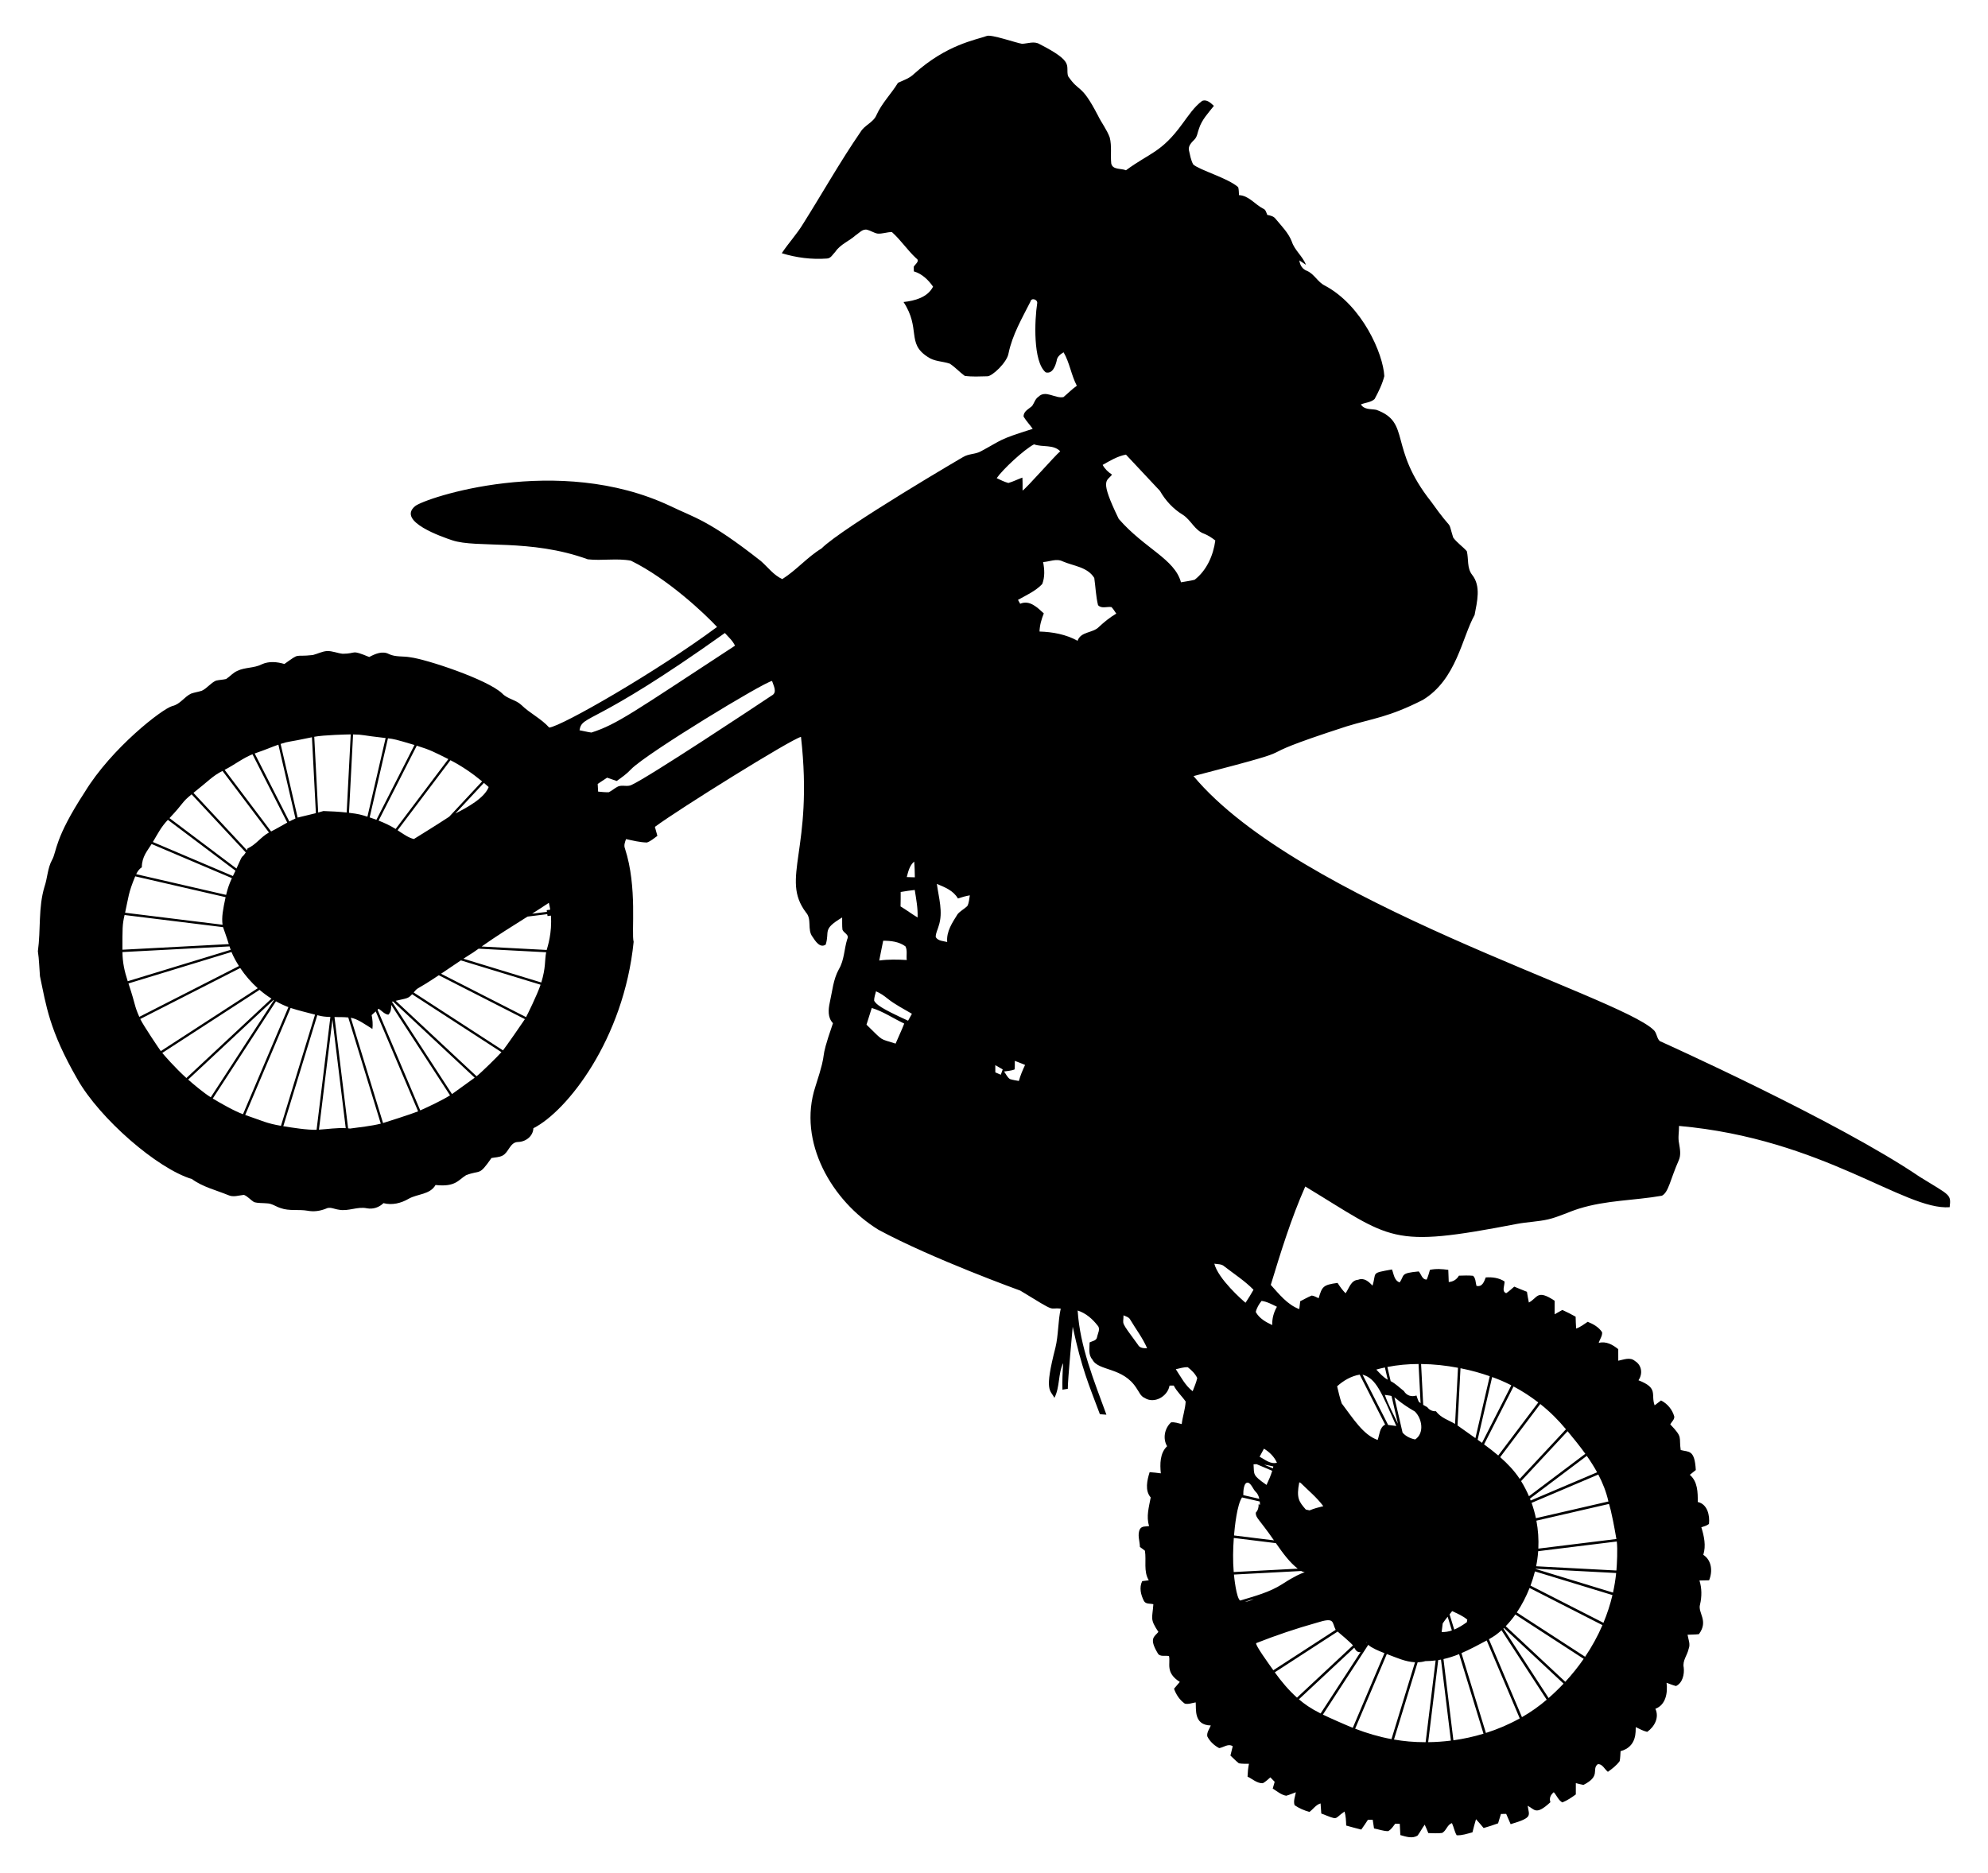 <?xml version="1.0" encoding="utf-8"?>

<!--
 | CC0 1.0 Universal (CC0 1.0) 
 | Public Domain Dedication
 |
 | @author GDJ
 |
 | @see https://openclipart.org/user-detail/GDJ
 | @see https://openclipart.org/detail/277537/motocross-silhouette-2
 | @see https://creativecommons.org/publicdomain/zero/1.0/legalcode
 |
 | ===========================================================================
 |
 | Creative Commons Legal Code
 |
 | CC0 1.0 Universal
 |
 |     CREATIVE COMMONS CORPORATION IS NOT A LAW FIRM AND DOES NOT PROVIDE
 |     LEGAL SERVICES. DISTRIBUTION OF THIS DOCUMENT DOES NOT CREATE AN
 |     ATTORNEY-CLIENT RELATIONSHIP. CREATIVE COMMONS PROVIDES THIS
 |     INFORMATION ON AN "AS-IS" BASIS. CREATIVE COMMONS MAKES NO WARRANTIES
 |     REGARDING THE USE OF THIS DOCUMENT OR THE INFORMATION OR WORKS
 |     PROVIDED HEREUNDER, AND DISCLAIMS LIABILITY FOR DAMAGES RESULTING FROM
 |     THE USE OF THIS DOCUMENT OR THE INFORMATION OR WORKS PROVIDED
 |     HEREUNDER.
 |
 | Statement of Purpose
 |
 | The laws of most jurisdictions throughout the world automatically confer
 | exclusive Copyright and Related Rights (defined below) upon the creator
 | and subsequent owner(s) (each and all, an "owner") of an original work of
 | authorship and/or a database (each, a "Work").
 |
 | Certain owners wish to permanently relinquish those rights to a Work for
 | the purpose of contributing to a commons of creative, cultural and
 | scientific works ("Commons") that the public can reliably and without fear
 | of later claims of infringement build upon, modify, incorporate in other
 | works, reuse and redistribute as freely as possible in any form whatsoever
 | and for any purposes, including without limitation commercial purposes.
 | These owners may contribute to the Commons to promote the ideal of a free
 | culture and the further production of creative, cultural and scientific
 | works, or to gain reputation or greater distribution for their Work in
 | part through the use and efforts of others.
 |
 | For these and/or other purposes and motivations, and without any
 | expectation of additional consideration or compensation, the person
 | associating CC0 with a Work (the "Affirmer"), to the extent that he or she
 | is an owner of Copyright and Related Rights in the Work, voluntarily
 | elects to apply CC0 to the Work and publicly distribute the Work under its
 | terms, with knowledge of his or her Copyright and Related Rights in the
 | Work and the meaning and intended legal effect of CC0 on those rights.
 |
 | 1. Copyright and Related Rights. A Work made available under CC0 may be
 | protected by copyright and related or neighboring rights ("Copyright and
 | Related Rights"). Copyright and Related Rights include, but are not
 | limited to, the following:
 |
 |   i. the right to reproduce, adapt, distribute, perform, display,
 |      communicate, and translate a Work;
 |  ii. moral rights retained by the original author(s) and/or performer(s);
 | iii. publicity and privacy rights pertaining to a person's image or
 |      likeness depicted in a Work;
 |  iv. rights protecting against unfair competition in regards to a Work,
 |      subject to the limitations in paragraph 4(a), below;
 |   v. rights protecting the extraction, dissemination, use and reuse of data
 |      in a Work;
 |  vi. database rights (such as those arising under Directive 96/9/EC of the
 |      European Parliament and of the Council of 11 March 1996 on the legal
 |      protection of databases, and under any national implementation
 |      thereof, including any amended or successor version of such
 |      directive); and
 | vii. other similar, equivalent or corresponding rights throughout the
 |      world based on applicable law or treaty, and any national
 |      implementations thereof.
 |
 | 2. Waiver. To the greatest extent permitted by, but not in contravention
 | of, applicable law, Affirmer hereby overtly, fully, permanently,
 | irrevocably and unconditionally waives, abandons, and surrenders all of
 | Affirmer's Copyright and Related Rights and associated claims and causes
 | of action, whether now known or unknown (including existing as well as
 | future claims and causes of action), in the Work (i) in all territories
 | worldwide, (ii) for the maximum duration provided by applicable law or
 | treaty (including future time extensions), (iii) in any current or future
 | medium and for any number of copies, and (iv) for any purpose whatsoever,
 | including without limitation commercial, advertising or promotional
 | purposes (the "Waiver"). Affirmer makes the Waiver for the benefit of each
 | member of the public at large and to the detriment of Affirmer's heirs and
 | successors, fully intending that such Waiver shall not be subject to
 | revocation, rescission, cancellation, termination, or any other legal or
 | equitable action to disrupt the quiet enjoyment of the Work by the public
 | as contemplated by Affirmer's express Statement of Purpose.
 |
 | 3. Public License Fallback. Should any part of the Waiver for any reason
 | be judged legally invalid or ineffective under applicable law, then the
 | Waiver shall be preserved to the maximum extent permitted taking into
 | account Affirmer's express Statement of Purpose. In addition, to the
 | extent the Waiver is so judged Affirmer hereby grants to each affected
 | person a royalty-free, non transferable, non sublicensable, non exclusive,
 | irrevocable and unconditional license to exercise Affirmer's Copyright and
 | Related Rights in the Work (i) in all territories worldwide, (ii) for the
 | maximum duration provided by applicable law or treaty (including future
 | time extensions), (iii) in any current or future medium and for any number
 | of copies, and (iv) for any purpose whatsoever, including without
 | limitation commercial, advertising or promotional purposes (the
 | "License"). The License shall be deemed effective as of the date CC0 was
 | applied by Affirmer to the Work. Should any part of the License for any
 | reason be judged legally invalid or ineffective under applicable law, such
 | partial invalidity or ineffectiveness shall not invalidate the remainder
 | of the License, and in such case Affirmer hereby affirms that he or she
 | will not (i) exercise any of his or her remaining Copyright and Related
 | Rights in the Work or (ii) assert any associated claims and causes of
 | action with respect to the Work, in either case contrary to Affirmer's
 | express Statement of Purpose.
 |
 | 4. Limitations and Disclaimers.
 |
 |  a. No trademark or patent rights held by Affirmer are waived, abandoned,
 |     surrendered, licensed or otherwise affected by this document.
 |  b. Affirmer offers the Work as-is and makes no representations or
 |     warranties of any kind concerning the Work, express, implied,
 |     statutory or otherwise, including without limitation warranties of
 |     title, merchantability, fitness for a particular purpose, non
 |     infringement, or the absence of latent or other defects, accuracy, or
 |     the present or absence of errors, whether or not discoverable, all to
 |     the greatest extent permissible under applicable law.
 |  c. Affirmer disclaims responsibility for clearing rights of other persons
 |     that may apply to the Work or any use thereof, including without
 |     limitation any person's Copyright and Related Rights in the Work.
 |     Further, Affirmer disclaims responsibility for obtaining any necessary
 |     consents, permissions or other rights required for any use of the
 |     Work.
 |  d. Affirmer understands and acknowledges that Creative Commons is not a
 |     party to this document and has no duty or obligation with respect to
 |     this CC0 or use of the Work.
-->

<svg version="1.1" id="Layer_1" xmlns="http://www.w3.org/2000/svg" xmlns:xlink="http://www.w3.org/1999/xlink" x="0px" y="0px"
	 viewBox="0 0 1765.098 1663.425" enable-background="new 0 0 1765.098 1663.425" xml:space="preserve">
<path transform="scale(-1, 1) translate(-1765.098, 0)" d="M1725.604,787.534c-2.708-7.849-2.674-16.52-6.769-23.907c-4.251-7.583-1.79-18.519-29.013-60.221
	c-23.704-38.951-68.93-74.115-77.804-76.398c-6.821-1.508-10.471-8.055-16.486-10.968c-3.136-1.148-6.478-1.525-9.614-2.588
	c-4.764-2.194-7.815-6.906-12.613-8.98c-2.982-0.72-6.067-0.737-9.014-1.457c-3.445-2.279-6.152-5.638-10.008-7.249
	c-6.803-3.273-14.755-2.296-21.49-5.741c-6.427-2.999-13.624-2.279-20.205-0.343c-14.752-10.466-7.805-5.972-25.278-7.952
	c-4.216-1.08-8.175-3.222-12.562-3.547c-4.781-0.137-9.22,1.937-13.898,2.434c-12.987-0.05-6.701-4.087-23.564,2.862
	c-5.296-2.776-11.739-5.707-17.549-2.588c-5.947,2.828-12.664,1.645-18.971,2.845c-14.114,1.726-68.381,19.6-81.54,32.098
	c-4.696,4.987-12.133,5.57-17.035,10.265c-7.643,7.472-17.549,12.031-24.729,20.051c-11.108-1.124-95.552-49.676-149.01-89.354
	c10.161-10.989,43.27-42.564,76.45-58.85c12.562-2.365,25.569,0.206,38.285-1.217c51.107-18.595,98.664-9.621,120.375-16.904
	c8.212-2.754,49.478-16.708,32.961-30.332c-8.738-7.199-126.959-47.088-226.564-0.098c-21.542,10.476-33.688,12.111-80.512,48.927
	c-6.187,5.433-11.242,12.476-18.92,15.972c-12.562-7.917-22.176-19.502-34.84-27.214c-18.695-18.742-130.925-84.343-125.977-81.317
	c-4.764-2.913-10.745-2.245-15.561-4.987c-19.294-10.315-14.874-10.163-45.979-19.914c2.588-3.702,5.758-6.975,8.089-10.831
	c0.274-4.798-4.627-6.786-7.592-9.511c-1.885-2.708-2.691-6.272-5.57-8.157c-6.307-6.358-14.875,1.834-22.21,0.291
	c-4.01-3.307-7.609-7.095-11.876-10.06c4.987-9.511,6.341-20.445,11.756-29.733c2.913,1.765,5.81,3.993,6.169,7.678
	c1.114,4.541,3.685,11.808,9.717,10.145c11.448-9.557,9.845-46.569,7.54-61.369c-0.566-3.307,5.244-5.398,6.049-1.337
	c7.489,14.807,16.041,29.442,19.417,45.877c1.219,7.905,14.713,20.681,19.005,20.325c6.598,0.154,13.299,0.531,19.879-0.36
	c4.644-3.393,8.483-7.797,13.35-10.899c6.478-2.142,13.916-1.868,19.622-6.032c18.881-12.107,5.808-24.932,21.353-48.67
	c-9.871-1.063-21.37-4.062-26.22-13.641c4.319-6.135,9.7-11.345,17.069-13.573c0.017-1.028,0.052-3.085,0.086-4.13
	c-1.285-2.296-5.792-5.124-2.228-7.421c7.832-7.232,13.693-16.298,21.645-23.375c4.336-0.017,8.517,1.782,12.904,1.354
	c3.136-0.651,5.861-2.553,8.963-3.376c4.182-1.045,7.129,2.896,10.3,4.901c5.741,5.158,13.453,7.935,17.926,14.481
	c2.296,2.296,4.044,6.152,7.746,6.17c13.436,0.977,27.043-0.754,39.913-4.73c-5.998-9.083-13.504-17.052-19.108-26.392
	c-17.017-27.008-32.681-54.908-50.778-81.231c-3.53-6.135-11.311-8.38-14.121-14.927c-4.73-10.659-13.179-18.954-19.194-28.808
	c-4.97-2.279-10.334-4.027-14.31-7.986c-28.826-25.976-54.429-29.988-64.351-33.555c-3.809-1.822-26.37,6.19-31.516,6.923
	c-5.158-0.223-10.745-2.622-15.561,0.291c-31.448,16.076-22.811,18.813-25.209,28.362c-10.483,15.407-11.322,5.708-26.477,34.84
	c-3.239,6.718-8.02,12.664-10.574,19.725c-1.937,7.506-0.566,15.355-1.32,22.981c-1.148,5.929-8.706,4.216-13.076,6.118
	c-21.217-15.667-31.357-15.476-50.058-41.25c-5.381-7.198-10.351-14.995-17.669-20.428c-4.147-1.508-7.558,1.954-10.351,4.473
	c4.987,6.341,10.814,12.407,13.264,20.291c1.285,3.273,1.457,7.163,4.13,9.734c2.433,2.485,5.501,5.45,4.798,9.289
	c-0.994,4.284-1.714,8.826-3.822,12.716c-5.699,5.043-30.93,12.154-39.93,20.188c-0.668,2.296-0.531,4.713-0.72,7.061
	c-8.791,0.377-14.121,8.294-21.473,11.996c-2.348,0.908-2.759,3.496-3.616,5.552c-2.793,0.531-5.792,1.182-7.54,3.667
	c-5.21,6.289-11.259,12.27-14.258,20.016c-2.536,7.866-9.648,12.956-12.579,20.668c1.971-1.32,3.907-2.656,5.878-3.942
	c-0.514,4.182-2.639,7.763-6.718,9.271c-6.598,2.776-9.563,10.042-15.938,13.11c-33.203,17.687-51.785,60.568-52.783,80.409
	c1.817,7.146,5.141,13.881,8.637,20.342c3.239,2.999,8.157,3.119,12.15,4.764c-2.93,4.901-8.894,3.873-13.727,4.816
	c-31.125,11.385-10.354,33.281-48.704,81.642c-21.171,29.793-13.775,13.234-19.502,31.773c-3.393,4.644-8.312,7.849-12.099,12.116
	c-1.714,6.889,0.017,14.892-4.678,20.925c-8.157,10.18-4.387,24.078-2.245,35.714c11.246,20.131,16.063,57.332,45.962,75.456
	c30.425,15.482,44.352,16.358,67.504,23.444c104.828,33.962,17.752,13.425,136.105,44.214
	c-93.4,111.781-377.665,195.347-408.486,225.442c-2.965,2.605-2.673,7.283-5.501,9.905c0,0-157.535,70.75-230.806,120.562
	c-27.109,16.828-27.934,15.197-26.563,26.974c39.895,3.117,112.245-60.767,240.283-72.183c-0.103,5.175,1.114,10.402-0.051,15.544
	c-0.806,4.953-1.868,10.334,0.343,15.098c7.496,16.906,8.964,28.357,14.91,31.344c24.78,4.347,49.128,3.875,73.562,11.461
	c9.199,2.856,18.11,7.367,27.364,9.517c9.116,2.118,18.741,2.303,27.948,4.078c113.548,21.897,109.878,13.826,187.774-33.248
	c12.51,28.277,21.645,57.907,30.625,87.383c-7.369,8.157-14.738,17.583-25.295,21.507c-0.309-2.348-0.583-4.678-0.84-7.009
	c-3.445-1.662-6.718-3.65-10.265-5.038c-2.194,0.274-4.096,1.508-6.084,2.382c-3.088-10.214-3.709-11.856-16.812-13.607
	c-2.091,3.273-4.353,6.461-7.112,9.22c-3.205-4.507-4.627-11.533-11.208-12.03c-5.295-2.074-9.357,1.679-12.699,5.227
	c-3.823-11.991,2.068-10.912-17.292-14.361c-1.662,4.164-1.902,9.751-6.786,11.499c-4.707-6.457-0.046-8.211-16.983-9.751
	c-2.211,2.434-3.051,7.506-7.095,7.181c-1.2-2.776-2.022-5.707-2.845-8.586c-5.398-1.148-10.865-0.754-16.281,0.017
	c-0.12,3.582-0.24,7.181-0.411,10.797c-3.942-0.274-7.061-2.228-9.031-5.638c-4.182-0.103-8.363-0.326-12.527,0.086
	c-2.502,2.279-2.194,5.947-3.051,8.963c-5.175,1.234-6.752-3.685-8.243-7.506c-5.827-0.377-11.688,0.343-16.675,3.582
	c-0.291,3.273,2.845,8.946-1.508,10.42c-2.571-1.697-4.798-3.839-7.129-5.81c-3.736,1.56-7.472,3.136-11.259,4.576
	c-0.497,3.17-1.028,6.358-1.714,9.528c-7.849-3.939-6.915-12.201-22.878-1.56c0.017,3.993,0.017,8.003,0.017,12.013
	c-2.296-1.302-4.576-2.571-6.872-3.839c-4.027,1.799-7.935,3.839-11.791,5.981c-0.086,3.496-0.206,6.992-0.445,10.505
	c-3.856-1.217-6.941-3.856-10.282-5.964c-4.901,1.937-9.854,4.73-12.767,9.254c-0.394,3.307,2.108,6.324,2.999,9.494
	c-6.598-1.731-12.356,1.542-17.343,5.552c0,3.41,0.017,6.821-0.017,10.265c-4.936-0.977-10.522-3.53-14.91,0.308
	c-6.084,3.719-6.923,11.413-3.033,17.052c-18.066,7.002-10.732,12.305-14.344,22.261c-1.902-1.457-3.787-2.931-5.672-4.353
	c-5.741,2.913-10.025,8.089-11.773,14.31c-0.24,2.725,2.399,4.644,3.565,6.941c-11.574,12.02-7.497,10.83-9.271,22.776
	c-7.133,1.993-12.387-0.74-13.401,17.789c1.765,1.388,3.53,2.81,5.313,4.233c-7.026,6.032-7.112,15.629-7.061,24.147
	c-8.603,1.851-10.797,11.945-9.957,19.485c1.954,1.577,4.456,2.142,6.786,2.982c-2.433,7.917-4.319,16.281-1.731,24.438
	c-7.626,4.97-8.38,14.772-5.158,22.621c2.862,0.052,5.707,0.103,8.569,0.172c-2.176,6.889-2.159,14.258-0.548,21.267
	c2.275,7.526-7.865,14.391,1.028,26.409c3.342,0.411,6.718,0.36,10.077,0.514c-0.651,4.079-2.691,8.346-0.994,12.459
	c1.148,5.655,5.69,10.557,4.404,16.606c-0.737,5.947,0.96,13.744,6.838,16.486c2.879-0.72,5.621-1.885,8.397-2.896
	c-1.114,8.723,0.548,19.622,9.923,23.101c-3.633,7.763,0.788,15.938,7.266,20.496c3.599-0.84,6.855-2.605,10.162-4.216
	c0.276,3.067-1.539,17.308,13.487,21.37c0.188,2.913,0.206,5.878,0.771,8.791c2.759,3.873,6.615,6.804,10.471,9.546
	c2.931-2.193,4.884-7.283,9.066-6.769c5.679,4.815-3.178,10.393,12.63,18.389c2.296-0.36,4.507-1.063,6.769-1.594
	c0,3.325,0.017,6.683,0.017,10.042c3.736,2.742,7.609,5.381,11.962,7.112c3.496-1.868,4.97-6.221,7.626-9.083
	c2.759,2.314,4.233,5.278,2.982,8.877c13.08,12.125,14.005,6.253,20.171,3.171c-1.17,8.819-5.041,10.379,15.132,16.349
	c1.371-3.05,2.622-6.118,3.959-9.151c1.165,0.017,3.496,0.069,4.661,0.086c0.874,2.742,1.731,5.501,2.519,8.312
	c4.233,1.525,8.5,2.965,12.853,4.164c2.194-2.673,4.421-5.295,6.769-7.815c1.148,3.839,2.176,7.729,3.136,11.636
	c4.593,1.217,9.186,2.862,14.018,2.622c1.971-3.359,2.571-7.283,4.182-10.779c4.233,1.302,4.918,6.649,8.689,8.706
	c4.079,0.548,8.209,0.223,12.305,0.12c1.011-2.536,2.074-5.038,3.205-7.472c2.245,3.068,3.976,6.512,6.255,9.597
	c4.61,3.119,10.505,1.011,15.372-0.343c0.137-3.342,0.291-6.684,0.514-9.991c1.011-0.034,3.033-0.086,4.062-0.12
	c1.851,2.382,3.462,5.193,6.307,6.615c4.267-0.034,8.346-1.611,12.493-2.399c0.428-2.588,0.788-5.193,1.165-7.746
	c1.063,0.017,3.188,0.034,4.25,0.052c1.902,2.93,3.856,5.844,5.912,8.706c4.456-1.2,8.963-2.245,13.384-3.582
	c0.12-4.199,0.291-8.415,1.457-12.459c10.045,6.786,4.43,8.073,20.651,1.765c0.171-3.016,0.36-6.015,0.634-8.963
	c4.199,1.2,6.495,5.09,9.888,7.54c4.661-1.268,9.168-3.222,13.179-5.947c1.285-3.822-0.497-7.746-1.131-11.499
	c2.845,1.011,5.638,2.279,8.586,3.068c4.541-0.737,8.123-4.027,11.962-6.341c-0.566-2.022-1.165-4.027-1.731-6.015
	c1.285-1.32,2.571-2.639,3.839-3.942c2.176,1.782,4.147,3.907,6.701,5.193c5.158,0.188,9.151-3.77,13.556-5.844
	c-0.154-3.839-0.48-7.677-1.251-11.413c2.982-0.068,5.998,0.12,8.946-0.428c2.673-2.108,5.004-4.593,7.489-6.889
	c-0.72-2.759-1.422-5.535-2.039-8.277c4.164-2.691,7.935,1.097,12.048,1.662c4.404-2.296,8.329-5.947,10.539-10.42
	c0.634-3.53-1.885-6.581-3.119-9.683c15.52-0.286,12.824-14.989,13.419-20.496c3.17,0.497,6.427,1.885,9.666,1.097
	c4.593-3.239,7.729-8.003,9.58-13.23c-1.714-2.056-3.41-4.062-5.141-6.049c13.175-8.346,8.071-16.501,9.597-22.947
	c3.29-0.823,8.209,1.063,10.077-2.656c7.937-13.309,2.832-14.471-0.668-18.8c7.81-11.741,5.327-11.786,4.473-24.592
	c2.776-0.788,6.615,0.12,8.312-2.793c2.793-5.45,4.439-11.962,1.594-17.72c-1.954-0.274-3.907-0.514-5.844-0.737
	c4.85-8.037,2.022-17.531,3.427-26.271c1.457-1.165,2.931-2.279,4.456-3.325c0.051-5.278,2.536-10.917-0.069-15.921
	c-1.697-2.896-5.347-2.091-8.123-2.673c2.776-8.346,0.12-17.086-1.405-25.398c5.364-6.118,3.17-15.372,0.96-22.45
	c-3.325,0.257-6.649,0.566-9.94,1.045c0.823-8.26,0.874-17.908-5.57-24.078c4.027-6.786,2.245-16.041-3.565-21.216
	c-3.239-0.343-6.341,0.788-9.408,1.542c-0.805-6.752-3.136-13.264-3.513-20.016c3.359-4.867,7.883-8.843,10.574-14.173
	c0.943,0,2.811,0.017,3.753,0.017c1.577,9.563,13.573,16.521,22.039,10.968c3.685-1.457,5.004-5.484,7.164-8.466
	c12.094-19.311,33.991-15.028,39.313-25.672c3.787-4.199,2.468-10.042,2.451-15.149c-2.348-1.285-6.152-1.508-6.615-4.73
	c-0.6-3.325-3.256-7.386-0.48-10.3c4.61-5.912,10.454-11.019,17.703-13.333c-2.039,32.235-14.635,62.483-25.535,92.525
	c1.919-0.171,3.856-0.308,5.792-0.428c10.014-26.719,16.058-40.267,24.129-77.667c0.133,1.731,4.516,48.191,4.353,55.114
	c1.2,0.188,3.599,0.566,4.781,0.754c0.206-7.883-0.12-15.749-0.651-23.598c4.627,9.597,2.759,21.233,7.78,30.882
	c3.691-7.382,9.233-5.21-0.891-44.489c-2.776-11.431-2.211-23.307-4.73-34.755c11.684-1.346,1.734,4.982,35.903-16.006
	c0,0,78.667-28.426,125.96-54.068c41.171-25.302,72.081-78.056,55.971-127.107c-12.615-38.971-1.776-16.182-15.612-56.331
	c4.816-4.953,4.182-12.099,2.845-18.32c-2.262-9.991-3.051-20.513-8.089-29.613c-4.884-8.174-4.644-17.994-7.472-26.854
	c-2.108-3.873,3.256-5.244,4.302-8.277c0.411-3.599,0.154-7.232,0.257-10.814c18.064,10.777,10.849,12.017,14.601,24.078
	c5.124,3.479,9.288-3.239,11.739-6.958c4.884-6.375,0.308-15.509,5.758-21.542c23.154-30.762-6.932-55.298,4.456-155.984
	c8.647,2.016,108.781,64.329,129.713,79.946c-0.686,2.673-1.474,5.313-2.211,7.986c2.982,2.108,5.758,4.661,9.271,5.895
	c6.272-0.154,12.442-1.714,18.56-3.033c0.994,2.673,2.108,5.587,0.943,8.449c-11.206,34.192-5.51,75.001-7.695,82.774
	c8.737,86.726,59.234,150.551,89.012,165.564c0.308,7.249,6.941,12.167,13.864,12.219c6.992,0.326,7.952,9.203,13.504,12.082
	c3.033,1.559,6.547,1.525,9.854,2.159c11.495,16.501,9.297,10.16,22.604,15.269c6.978,4.353,9.345,10.612,27.06,8.689
	c4.953,8.689,16.075,7.78,23.906,12.253c6.735,3.942,14.618,5.861,22.313,3.856c3.856,3.787,9.22,5.57,14.601,4.593
	c8.466-1.851,16.657,2.948,25.141,1.217c3.804-0.428,7.712-2.896,11.465-0.857c5.124,2.057,10.711,2.845,16.178,1.782
	c7.935-1.371,16.246,0.463,23.941-2.348c4.079-1.217,7.643-4.113,12.065-4.199c3.822-0.394,7.797-0.017,11.551-1.131
	c3.119-1.919,5.501-5.021,8.963-6.409c4.661,0.463,9.494,2.348,14.053,0.171c10.814-4.439,22.519-7.163,32.064-14.19
	c30.937-9.258,81.924-53.823,101.625-88.549c25.372-43.958,27.869-66.015,33.349-91.668c0.617-7.369,0.72-14.79,1.851-22.124
	C1728.808,825.801,1731.225,806.128,1725.604,787.534z M847.022,394.625c8.929,4.658,27.981,22.449,33.127,30.025
	c-3.376,1.611-6.752,3.325-10.368,4.284c-4.284-1.217-8.26-3.273-12.425-4.781c-0.274,3.839-0.154,7.678-0.171,11.516
	c-3.343-1.936-28.865-31.174-33.435-34.875C829.781,394.522,839.413,397.367,847.022,394.625z M563.985,1534.482l-28.111-66.311
	c5.19-1.991,11.556-4.715,14.379-7.384l40.286,61.972C584.666,1525.633,569.911,1532.125,563.985,1534.482z M391.824,1509.526
	l40.103-61.691c3.891,3.476,6.559,5.376,11.194,7.987l-29.339,69.207C405.253,1520.098,398.25,1515.03,391.824,1509.526z
	 M440.256,1222.957l12.881,55.675c-1.296,0.924-2.588,1.854-3.878,2.789l-26.016-51.117
	C429.601,1227.058,434.641,1224.972,440.256,1222.957z M663.983,1421.467c-12.904-3.939-26.207-7.351-37.468-14.657
	c-22.62-14.675-22.219-8.526-16.743-11.591l59.744,3.158C669.343,1400.092,667.451,1419.285,663.983,1421.467z M634.54,1483.378
	l-55.359-35.914c3.558-6.862,0.397-11.524,16.881-6.276c18.2,5.107,36.143,11.156,53.709,18.097
	C650.78,1460.938,638.616,1477.554,634.54,1483.378z M551.841,1459.124l-0.211-0.325
	C551.798,1458.207,551.624,1457.269,551.841,1459.124z M346.01,1309.543l59.224,25.171c-1.586,4.44-2.868,8.984-3.842,13.595
	l-64.375-14.831C338.918,1325.033,342.051,1317.092,346.01,1309.543z M631.331,1299.067c2.365-5.33,6.615-9.494,11.534-12.493
	c1.285,2.365,2.588,4.764,3.873,7.181C641.87,1296.222,637.209,1300.61,631.331,1299.067z M611.509,1316.445
	c2.769,14.129,0.178,17.252-5.804,24.183l-3.32,0.765c-3.932-1.662-8.074-2.75-12.218-3.75c5.76-7.762,13.304-13.924,20.14-20.687
	L611.509,1316.445z M646.99,1331.117c0.519-2.412,1.462-4.67,3.379-6.428c1.903-1.745,3.937-7.393,6.642-7.889
	c3.807-0.699,4.281,7.492,4.191,11.043L646.99,1331.117z M652.101,1300.472c-0.666,9.28,1.219,9.409-11.516,18.303
	c-1.946-4.078-3.754-8.23-5.055-12.539l13.866-5.893C650.297,1300.357,651.199,1300.392,652.101,1300.472z M336.542,1335.665
	l64.43,14.844c-1.543,8.167-2.127,16.515-1.718,24.837l-69.317-8.543C334.563,1339.977,336.542,1335.665,336.542,1335.665z
	 M329.599,1369.015l69.786,8.601c0.378,5.328,0.988,9.302,1.828,13.392l-71.292,3.769
	C329.461,1389.528,328.727,1375.501,329.599,1369.015z M330.146,1397.008l71.562-3.783c0.013,0.057,0.025,0.114,0.038,0.171
	l-68.794,20.998C331.691,1408.686,330.75,1402.886,330.146,1397.008z M669.711,1396.146l-56.864-3.006
	c7.207-5.553,13.055-13.547,19.417-22.658l37.367-4.606C670.364,1375.856,670.548,1386.172,669.711,1396.146z M633.983,1368.015
	c13.718-19.734,16.256-19.837,16.143-24.604c-1.869-1.937-2.706-4.729-2.498-7.432c-0.426,0.148-0.846,0.308-1.285,0.431
	c0.062-0.963,0.139-1.937,0.252-2.905l15.736-3.625c4.436,6.435,6.464,25.993,7.128,33.763L633.983,1368.015z M634.924,1304.062
	c-0.142-0.554-0.283-1.109-0.406-1.67c2.681-0.682,5.407-1.255,8.157-1.625L634.924,1304.062z M573.812,1246.389
	c-10.611,14.068-19.216,28.016-31.904,32.439c-1.679-4.576-1.645-10.882-6.392-13.504c-0.107,0.003-0.213,0.016-0.32,0.019
	l22.664-44.53c7.473,1.255,14.48,5.299,20.037,10.374C576.681,1236.121,575.57,1241.415,573.812,1246.389z M532.596,1265.517
	c-2.421,0.236-4.828,0.631-7.225,0.937c13.414-30.362,17.842-42.205,29.966-45.619L532.596,1265.517z M543.107,1216.328
	c-3.105,3.3-6.145,6.824-10.154,9.007l2.516-10.877C538.028,1215.004,540.575,1215.624,543.107,1216.328z M535.55,1238.795
	c-3.084,8.88-7.627,17.133-11.638,25.621l5.696-24.623C531.526,1239.265,533.629,1239.185,535.55,1238.795z M519.786,1272.322
	c-2.78,3.269-7.095,5.287-11.176,6.06c-8.432-5.587-6.135-18.628,0.291-24.832c11.881-6.866,16.432-11.435,18.146-12.614
	L519.786,1272.322z M421.249,1231.322l26.179,51.437c-4.304,3.159-8.537,6.419-12.595,9.879l-35.537-47.115
	C406.201,1240.177,413.559,1235.396,421.249,1231.322z M397.534,1246.906l35.601,47.199c-6.543,5.75-12.557,12.021-17.346,19.314
	l-41.068-44.08C381.383,1261.359,388.32,1254.254,397.534,1246.906z M373.278,1271.073l41.276,44.304
	c-2.671,4.307-5,8.802-6.987,13.44l-50.051-37.68C362.486,1284.213,367.878,1277.565,373.278,1271.073z M356.226,1292.967
	l50.439,37.972c-0.224,0.556-0.424,1.121-0.637,1.68l-58.957-25.058C349.821,1302.54,352.915,1297.688,356.226,1292.967z
	 M402.258,1395.579c1.047,4.173,2.368,8.405,3.942,12.613l-64.758,33.034c-3.313-7.971-6.009-16.199-8.002-24.641L402.258,1395.579z
	 M407.016,1410.288c2.995,7.578,6.807,15,11.346,21.746l-60.647,39.345c-5.989-8.892-11.167-18.286-15.398-28.087L407.016,1410.288z
	 M419.634,1433.877c2.633,3.729,5.494,7.211,8.562,10.373l-52.885,49.362c-5.925-6.425-11.399-13.232-16.342-20.378
	L419.634,1433.877z M429.755,1445.856c0.161,0.157,0.328,0.303,0.491,0.458l-40.128,61.73c-4.632-4.061-9.068-8.331-13.282-12.795
	L429.755,1445.856z M475.758,1430.837c0.754,0.964,1.525,1.921,2.299,2.879l-4.142,13.524c-4.016-1.678-7.788-4.109-11.216-6.584
	c-0.086-0.565-0.274-1.697-0.36-2.262C466.298,1435.035,471.13,1433.047,475.758,1430.837z M479.751,1435.825
	c1.54,1.928,3.042,3.888,4.403,5.939l0.934,7.636c-3.119,0.167-6.156-0.371-9.076-1.365L479.751,1435.825z M592.554,1521.753
	l-35.455-54.541c2.837,0.552,4.344-1.583,5.581-3.925l49.146,45.871C606.913,1513.373,601.713,1517.111,592.554,1521.753z
	 M613.529,1507.687l-49.693-46.383c1.177-1.714,12.656-11.624,13.619-12.293l55.787,36.192
	C627.422,1493.323,620.965,1501.019,613.529,1507.687z M652.02,1420.156l7.761,2.369
	C657.229,1422.452,654.488,1421.4,652.02,1420.156z M678.133,1124.626c2.382-2.177,5.827-1.817,8.791-2.331
	c-3.407,13.493-24.918,32.454-27.711,34.686c-2.485-3.787-4.884-7.609-7.078-11.551
	C659.95,1137.462,669.376,1131.447,678.133,1124.626z M644.989,1155.336c2.296,2.896,4.284,6.187,5.141,9.837
	c-3.033,5.655-8.963,9.031-14.635,11.619c0.223-5.775-1.302-11.276-4.147-16.246C635.718,1158.438,640.105,1155.97,644.989,1155.336
	z M533.275,1214.019l-2.909,12.576c-4.372,2.205-7.872,5.819-11.736,8.78c-2.358,3.994-6.676,5.494-11.179,3.989
	c-0.575,1.827-1.207,3.639-1.976,5.413c-0.536,0.5-1.103,0.959-1.688,1.393l1.807-34.795
	C514.881,1211.403,524.145,1212.233,533.275,1214.019z M503.351,1211.392l-1.886,36.307c-1.177,0.705-2.391,1.358-3.606,2.004
	c-1.936,2.645-4.856,3.84-7.679,3.622c-4.522,5.98-11.026,7.769-17.009,11.26l-2.59-49.849
	C481.179,1212.742,491.748,1211.513,503.351,1211.392z M468.362,1215.144l2.64,50.82c-0.994,0.683-14.93,10.581-15.893,11.265
	l-12.726-55.007C450.13,1219.541,457.944,1217.227,468.362,1215.144z M415.749,1526.123l29.339-69.206
	c6.867,3.719,15.573,8.301,22.423,11.237l-21.712,70.9C435.356,1535.747,425.264,1531.437,415.749,1526.123z M447.933,1539.726
	l21.65-70.698c4.497,1.827,9.081,3.333,13.893,4.413l-8.824,72.141C465.615,1544.333,456.668,1542.367,447.933,1539.726z
	 M476.874,1545.846l8.799-71.933c0.813,0.157,1.637,0.295,2.466,0.426l8.917,72.902
	C490.33,1547.164,483.586,1546.688,476.874,1545.846z M499.313,1547.262l-8.881-72.606c2.931,0.369,5.954,0.589,9.123,0.595
	c2.269,0.663,4.556,0.974,6.844,1.035l21.011,68.61C518.786,1546.372,510.302,1547.249,499.313,1547.262z M529.637,1544.525
	l-20.902-68.257c8.748-0.422,16.355-4.079,25.044-7.306l28.114,66.318C551.423,1539.311,540.653,1542.484,529.637,1544.525z
	 M706.17,1235.556c-1.474-3.873-3.205-7.677-4.062-11.722c1.851-3.873,5.038-6.992,8.397-9.597
	c3.616-0.188,7.095,1.063,10.625,1.782C716.658,1222.772,712.647,1230.672,706.17,1235.556z M754.737,1194.272
	c-1.559,3.102-5.158,3.119-8.14,3.119c3.873-9.066,9.957-16.897,14.944-25.329c1.182-2.348,3.873-2.879,6.032-3.907
	C767.48,1177.197,771.079,1171.981,754.737,1194.272z M771.789,460.844c-22.973,26.403-49.574,35.441-55.251,56.296
	c-4.044-0.788-8.175-1.2-12.15-2.262c-10.745-8.397-16.537-21.593-18.337-34.874c3.016-2.331,6.204-4.49,9.751-5.912
	c8.5-2.879,11.842-12.339,19.16-16.949c8.449-5.141,15.355-12.613,20.239-21.182c0.163-0.264,29.967-32.01,30.196-32.218
	c7.489,1.405,14.138,5.415,20.685,9.134c-1.937,3.616-4.918,6.409-8.329,8.637C782.308,427.681,789.266,424.9,771.789,460.844z
	 M842.137,560.875c-11.671,0.343-23.461,2.502-33.778,8.209c-2.948-8.449-13.436-6.632-18.92-12.27
	c-4.747-4.456-9.837-8.534-15.441-11.859c1.337-1.971,2.588-4.027,4.233-5.792c3.942-0.651,8.843,1.697,11.945-1.714
	c1.937-7.935,2.176-16.143,3.342-24.164c6.135-9.905,18.388-10.505,28.071-14.738c5.535-2.776,11.602,0.308,17.36,0.634
	c-1.285,6.478-1.645,13.213,0.771,19.502c5.947,6.289,14.07,9.888,21.525,14.07c-0.48,0.857-1.457,2.588-1.937,3.462
	c-8.397-3.65-15.287,3.342-20.976,8.552C840.372,549.907,841.983,555.288,842.137,560.875z M868.443,958.308
	c-2.588,0.874-5.313,1.2-7.969,1.714c-1.354-4.936-3.359-9.631-5.518-14.241c3.016-1.251,6.05-2.485,9.117-3.616
	c0.017,2.519-0.103,5.073,0.189,7.592c2.93,1.268,6.204,1.285,9.34,1.868C871.922,953.852,870.808,956.68,868.443,958.308z
	 M881.365,952.395c-1.628,0.703-3.256,1.388-4.867,2.091c-0.583-1.594-1.148-3.17-1.697-4.747c2.194-1.268,4.387-2.536,6.598-3.753
	C881.399,948.111,881.382,950.253,881.365,952.395z M924.106,836.598c0.84-9.408-4.541-17.172-9.237-24.729
	c-2.434-2.862-5.878-4.576-8.569-7.112c-1.662-2.896-1.662-6.392-2.296-9.597c3.599,0.634,7.112,1.594,10.591,2.776
	c4.027-7.044,11.585-9.974,18.68-12.939c-1.611,12.253-5.724,25.021-1.645,37.222c0.823,3.342,2.81,6.529,2.639,10.06
	C932.126,835.792,927.619,835.69,924.106,836.598z M980.933,835.467c1.148,5.861,2.416,11.705,3.513,17.583
	c-8.123-1.114-16.298-0.908-24.438-0.463c0.548-3.976-0.737-8.517,1.165-12.116C966.915,836.272,974.044,835.467,980.933,835.467z
	 M953.41,765.169c4.113,3.479,5.278,8.791,6.598,13.761c-1.8,0.051-5.381,0.171-7.181,0.223
	C952.931,774.492,952.965,769.814,953.41,765.169z M952.914,790.378c4.182,0.446,8.329,1.08,12.493,1.799
	c0.017,4.267-0.034,8.534,0.12,12.819c-5.158,3.102-9.974,6.735-15.132,9.837C950.052,806.59,951.645,798.467,952.914,790.378z
	 M955.433,900.349c7.249-4.302,14.858-8.106,21.49-13.384c3.188-2.588,6.564-5.004,10.402-6.547
	c0.634,2.759,1.765,5.518,1.611,8.397c-2.029,3.249-5.192,6.326-30.11,17.686C957.678,904.445,956.547,902.406,955.433,900.349z
	 M969.914,926.843c-2.485-5.964-5.364-11.773-7.66-17.806c9.648-4.524,18.56-10.728,28.825-13.847
	c1.508,4.953,3.119,9.871,4.678,14.824C980.126,925.198,985.044,922.016,969.914,926.843z M1234.052,703.029
	c-3.17,0.308-6.324,0.651-9.494,0.565c-2.896-1.422-5.278-3.702-8.157-5.107c-3.839-1.662-8.312,0.548-12.048-1.388
	c-15.558-7.092-111.293-70.579-124.434-79.38c-5.313-2.708-1.542-8.894-0.308-12.939c7.02,0.863,111.187,64.077,125.103,78.318
	c3.753,4.096,8.312,7.283,12.802,10.505c2.828-0.977,5.672-1.988,8.534-2.948c2.759,1.868,5.552,3.702,8.363,5.552
	C1234.275,698.471,1234.155,700.75,1234.052,703.029z M1239.999,650.589c-22.872-7.366-36.81-17.82-127.485-77.152
	c2.039-4.456,5.81-7.66,8.98-11.259c118.218,84.362,126.482,71.899,129.079,86.355
	C1247.025,649.132,1243.563,650.16,1239.999,650.589z M1645.043,778.29c6.25,15.121,5.821,18.117,8.988,32.316l-86.547,10.667
	c0.942-6.66-0.332-13.537-2.685-24.497L1645.043,778.29z M1639.18,770.208c2.347,1.544,3.838,3.74,5.005,6.155l-79.845,18.395
	c-1.289-5.482-2.906-10.115-5.145-14.881l71.287-30.298C1634.109,755.466,1639.123,760.706,1639.18,770.208z M1629.386,747.793
	l-71.083,30.211c-0.764-1.573-1.532-3.143-2.277-4.723l60.005-45.174C1622.049,734.402,1624.781,740.055,1629.386,747.793z
	 M1614.598,726.594l-59.454,44.759c-6.975-15.732-3.561-7.232-8.271-14.285l48.09-51.617
	C1604.303,713.026,1601.278,712.499,1614.598,726.594z M1593.339,704.154l-47.503,50.988c-0.215-0.515-0.397-1.051-0.517-1.626
	c-7.44-3.229-12.005-10.413-19.032-14.166l41.245-54.682C1576.1,688.915,1580.367,693.921,1593.339,704.154z M1565.663,683.705
	l-41.277,54.724c-4.871-2.448-9.554-5.279-14.341-7.882l30.875-60.665C1549.71,673.396,1557.219,679.445,1565.663,683.705z
	 M1538.964,669.159l-30.748,60.415c-1.794-0.943-3.606-1.847-5.456-2.67l15.167-65.557
	C1524.781,663.714,1527.109,665.06,1538.964,669.159z M1488.128,654.763c23.145,4.929,19.477,3.233,27.825,5.926l-15.131,65.403
	c-0.236-0.097-12.485-2.927-16.196-3.914L1488.128,654.763z M1486.075,654.345l-3.495,67.281c-1.547-0.43-3.092-0.869-4.629-1.34
	c-6.878,0.229-13.796,0.581-20.66,1.321l-3.604-69.379C1456.116,652.234,1477.837,652.731,1486.075,654.345z M1451.615,652.255
	l3.615,69.595c-8.912,1.069-10.502,1.637-16.358,3.466l-16.162-69.858C1445.029,652.974,1441.751,652.414,1451.615,652.255z
	 M1420.641,655.705l16.249,70.234c-2.02,0.656-4.027,1.353-6.018,2.093l-33.792-66.395
	C1414.482,656.435,1415.224,656.382,1420.641,655.705z M1395.066,662.247l33.864,66.538c-5.248,2.051-10.35,4.443-15.126,7.414
	l-46.787-62.029C1379.437,667.977,1382.962,665.973,1395.066,662.247z M1365.157,675.144l46.923,62.209
	c-5.434,3.601-9.592,6.614-14.451,7.8c-21.004-12.942-31.361-19.818-31.361-19.818l-29.233-31.377
	C1345.736,686.733,1355.117,680.342,1365.157,675.144z M1335.44,695.286l25.303,27.16c-10.68-5.399-25.839-13.724-29.523-23.478
	C1332.607,697.717,1334.018,696.495,1335.44,695.286z M1277.787,801.809c4.903,3.279,9.865,6.47,14.845,9.634l-13.155-1.621
	l0.211-1.502l-3.123-0.439C1276.879,805.842,1277.277,803.815,1277.787,801.809z M1275.963,813.153l2.987,0.42l0.239-1.7
	l17.527,2.16c13.724,8.664,27.532,17.198,40.764,26.575l-57.788,3.055C1278.933,840.852,1274.802,828.554,1275.963,813.153z
	 M1280.171,845.713l59.984-3.171c7.082,5.116,2.12,1.476,13.475,8.915l-69.131,21.101
	C1280.343,859.012,1281.63,853.206,1280.171,845.713z M1285.132,874.53l70.76-21.598c5.902,3.908,11.737,7.92,17.613,11.87
	l-75.487,38.506C1297.07,901.595,1288.199,883.673,1285.132,874.53z M1318.52,932.858c-2.081-2.465-18.542-26.218-19.468-27.752
	l76.429-38.987c21.694,14.495,17.708,9.901,22.333,15.297L1318.52,932.858z M1319.888,934.44l79.302-51.447
	c3.562,3.933,4.445,3.497,14.574,5.816l-71.808,67.023C1337.403,952.203,1323.656,938.682,1319.888,934.44z M1343.619,957.114
	l72.546-67.712c0.31,0.08,0.62,0.155,0.929,0.24l-53.322,82.026C1362.461,970.796,1344.189,957.549,1343.619,957.114z
	 M1365.517,972.783l52.2-80.3c0.059,3.147,0.134,6.376,2.602,8.671c3.462-0.446,5.792-3.445,8.569-5.278
	c0.329,0.289,0.654,0.594,0.983,0.886l-37.902,89.406C1384.594,982.891,1372.377,977.103,1365.517,972.783z M1393.866,986.998
	l37.632-88.769c1.209,1.088,2.422,2.162,3.627,3.268c-0.823,4.044-1.165,8.192-0.686,12.339c6.302-3.934,13.401-9.115,19.196-9.949
	l-28.633,93.5C1423.162,996.884,1398.872,989.065,1393.866,986.998z M1454.302,1002.282c-9.095-1.301-18.367-2.136-27.3-4.349
	l28.881-94.311c4.045-0.391,8.141-0.332,12.227-0.358l-12.089,98.834C1455.448,1002.154,1454.875,1002.205,1454.302,1002.282z
	 M1458.127,1001.937l11.809-96.544l11.971,97.865C1473.985,1002.782,1466.07,1001.493,1458.127,1001.937z M1484.006,1003.359
	l-12.251-100.158c3.92-0.124,7.813-0.487,11.624-1.574l30.185,98.568C1505.792,1001.491,1491.822,1003.664,1484.006,1003.359z
	 M1515.626,999.855l-30.243-98.757c7.236-1.94,14.574-3.582,21.692-5.935l40.301,95.064
	C1530.756,995.905,1528.886,997.488,1515.626,999.855z M1549.333,989.536l-40.312-95.092c3.812-1.459,7.508-3.179,11.054-5.164
	l56.115,86.323C1569.172,979.799,1557.127,986.758,1549.333,989.536z M1577.953,974.516l-56.089-86.283
	c0.121-0.072,0.243-0.141,0.364-0.213l75.813,70.762C1592.884,963.359,1583.802,970.913,1577.953,974.516z M1599.601,957.404
	l-75.536-70.503c3.713-2.344,7.249-4.963,10.584-7.823l86.362,56.028C1619.116,937.438,1609.702,948.261,1599.601,957.404z
	 M1622.318,933.485l-86.062-55.833c5.9-5.302,11.145-11.346,15.555-17.95l88.748,45.271
	C1637.95,910.535,1623.619,931.771,1622.318,933.485z M1641.422,903.088l-88.495-45.142c2.334-3.664,5.018-8.387,6.637-12.466
	l91.477,27.922C1644.098,894.374,1646.266,891.96,1641.422,903.088z M1651.691,871.434l-91.403-27.899
	c0.359-1.002,0.703-2.009,1.028-3.023l95.064,5.026C1656.25,854.839,1654.714,862.071,1651.691,871.434z M1561.955,838.471
	c1.99-6.467,5.116-15.055,5.117-15.06l87.417-10.775c2.049,8.591,1.894,12.163,1.911,30.827L1561.955,838.471z"/>
</svg>
